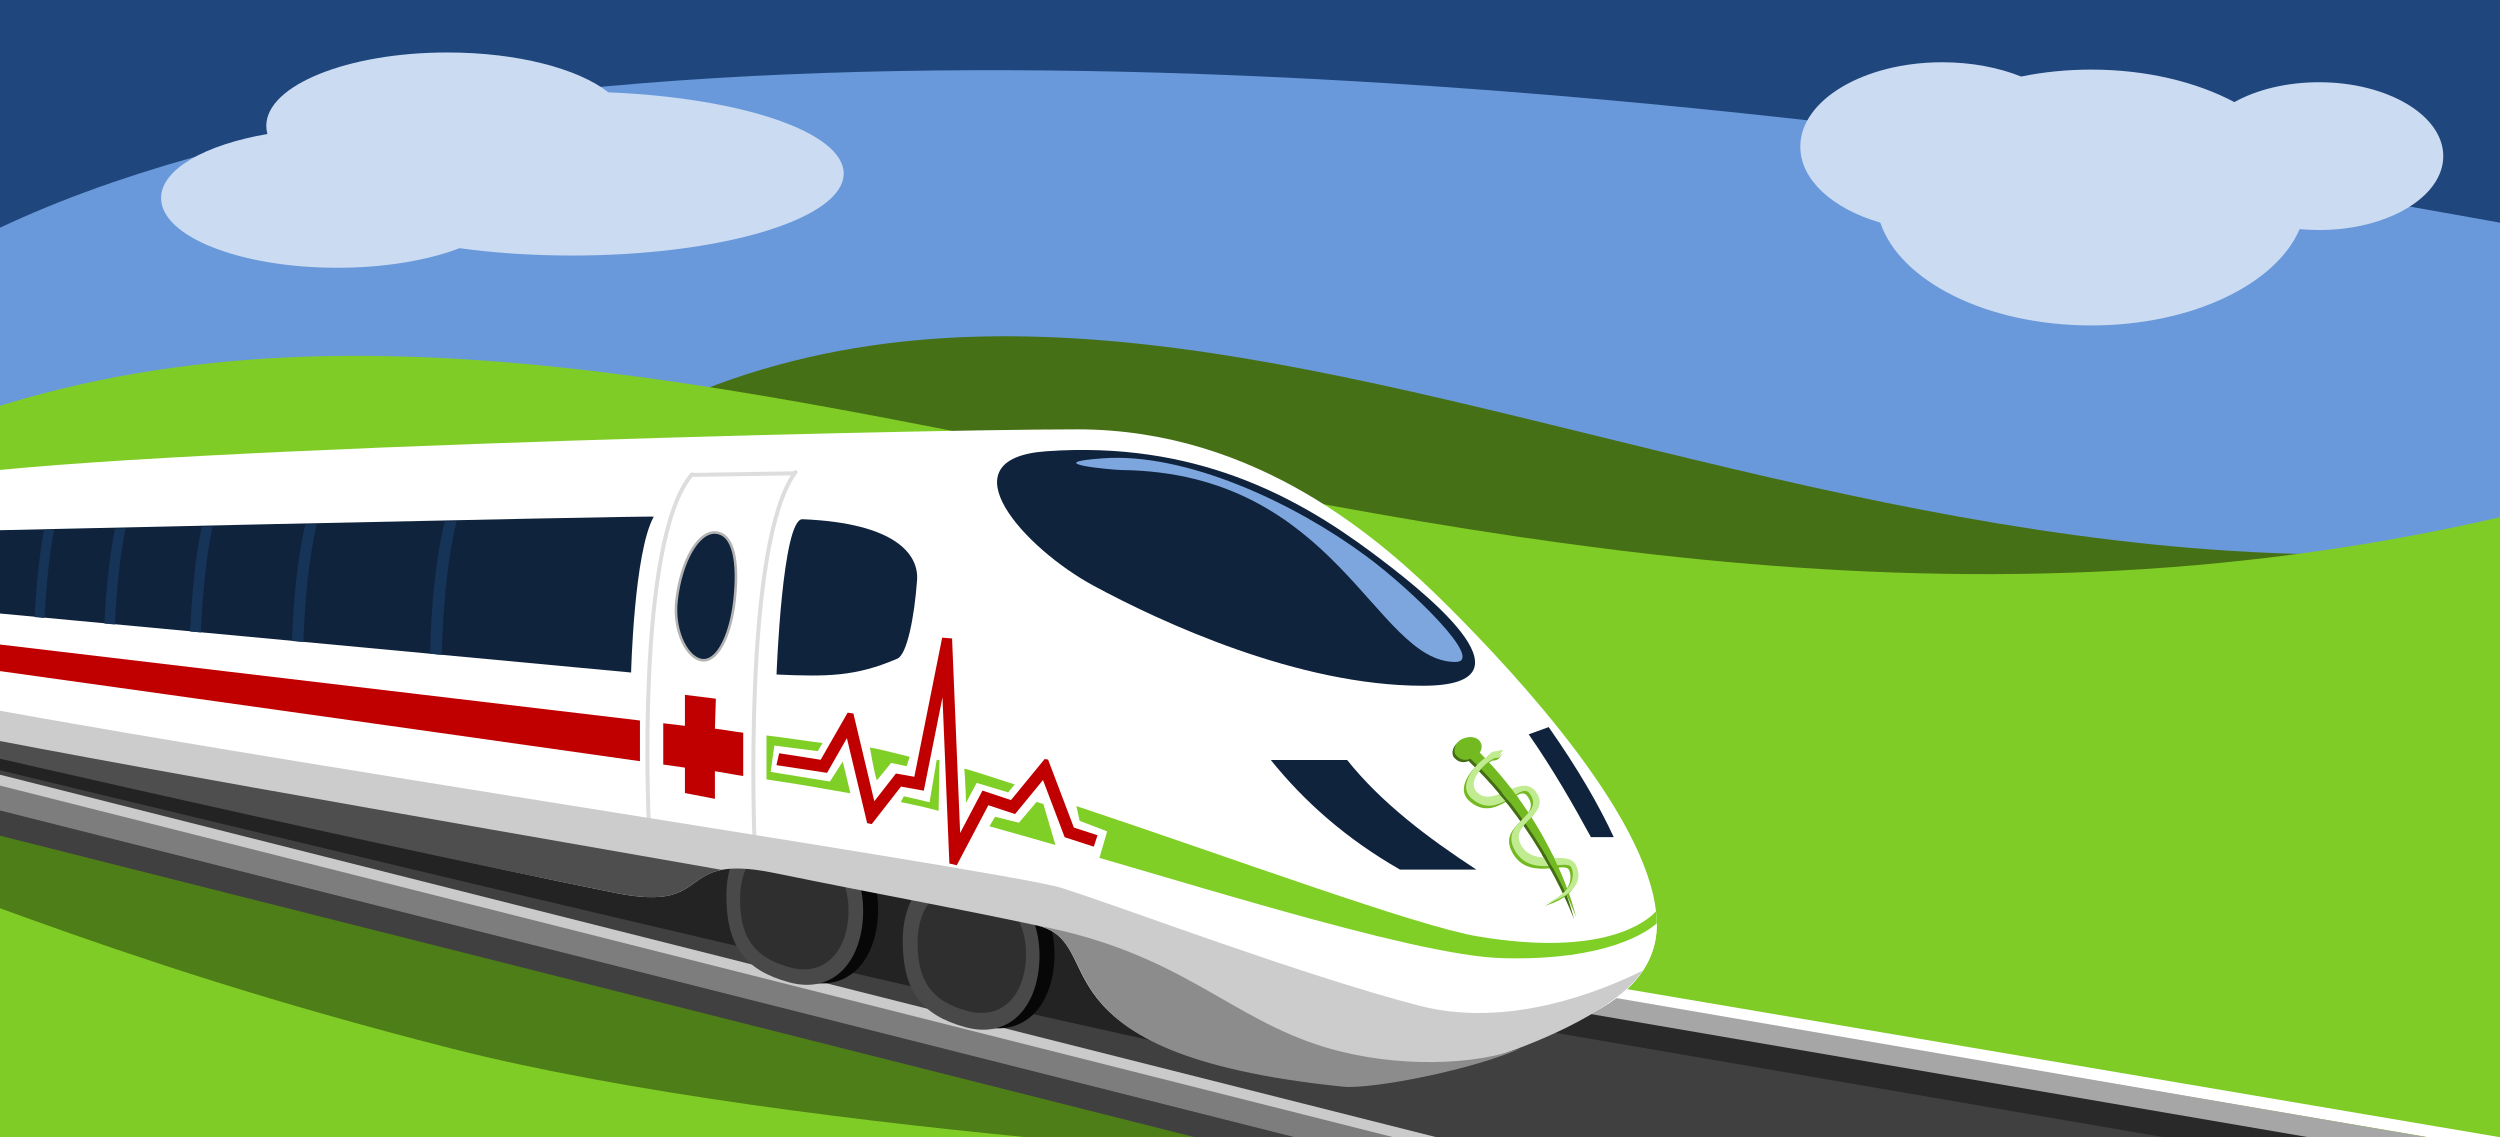 <svg style="stroke-linecap:round;stroke-linejoin:round;stroke-miterlimit:1.5;fill-rule:evenodd;clip-rule:evenodd;overflow:hidden" viewBox="0 0 2599 1182" xmlns="http://www.w3.org/2000/svg"><rect x="0" y="0" width="2599" height="1182" fill="#808080" stroke="none"/><path d="m-46.979-43.285h2864.21v758.976h-2864.21z" fill="#6999da"/><path d="m3288.05-310.508h-3548.96l15.897 732.047c594.814-768.204 3805.683-32.221 3552.143 3.179z" fill="#1f477d"/><path d="m2975.47 486.94c-976.73 342.29-1755.09-437.972-2398.55 0v961.44h2398.55z" fill="#467015"/><path d="m2688.02 499.657c-389.7-146.813-899.23-109.138-1388.08 18.437-254.95 66.532-586.449-168.616-755.97-175.91-460.904-19.832-349.685 79.077-658.87 157.473" fill="none"/><path d="m2716.04 507.288c-1186.99 342.29-2132.91-437.972-2914.87 0v961.432h2914.87z" fill="#7fcc26"/><path d="m1954.76 231.439c-49.21-14.229-83.16-44.259-83.16-78.968 0-48.43 66.1-87.75 147.52-87.75 30.38 0 58.62 5.473 82.1 14.852 22.82-4.68 47.32-7.221 72.8-7.221 57.12 0 109.27 12.772 148.81 33.774 23.08-12.802 54.04-20.639 88.05-20.639 71.28 0 129.14 34.422 129.14 76.82 0 42.399-57.86 76.821-129.14 76.821-6.87 0-13.6-.319-20.18-.934-24.62 57.529-112.35 100.13-216.68 100.13-108.38 0-198.84-45.968-219.26-106.885z" fill="#cbdbf2"/><path d="m277.985 139.326c-.76-2.783-1.15-5.61-1.15-8.474 0-42.114 84.337-76.305 188.218-76.305 72.914 0 136.2 16.845 167.451 41.452 138.008 5.573 244.593 41.285 244.593 84.451 0 47.027-126.506 85.206-282.326 85.206-41.711 0-81.321-2.735-116.967-7.645-32.954 12.604-77.81 20.363-127.208 20.363-101.073 0-183.131-32.481-183.131-72.489 0-29.8 45.523-55.423 110.52-66.559z" fill="#cbdbf2"/><path d="m-156.877 778.38 1634.167 434.42s-642.746-29.46-1009.647-123.19c-366.903-93.737-540.981-179.437-779.334-257.102-125.29-40.825 177.389 6.306 154.814-54.128z" fill="#4e7e17"/><path d="m-289.668 738.745 2156.878 544.305" fill="#d9d9d9" stroke="#fff" stroke-width="12.5"/><path d="m1878.95 1315.37 733.41 18.05 44.15-113.62-3177.744-537.526z" fill="#404040"/><path d="m-499.752 662.983 3112.262 527.907" fill="#d9d9d9" stroke="#fff" stroke-width="12.5"/><path d="m-507.891 675.029 3112.261 534.001" fill="#b3b3b3" stroke="#a6a6a6" stroke-width="25.41"/><path d="m-521.603 693.883 3112.263 533.997" fill="#b3b3b3" stroke="#292929" stroke-width="25.41"/><path d="m-289.668 738.745 2156.878 544.305" fill="#d9d9d9" stroke="#cacaca" stroke-width="12.5"/><path d="m-286.412 757.512 2156.882 544.308" fill="#b3b3b3" stroke="#7d7d7d" stroke-width="25.41"/><path d="m-361.828 764.368 2156.878 544.302" fill="#555" stroke="#404040" stroke-width="25.41"/><path d="m-144.836 677.433c90.841 12.662 905.232 126.262 1039.69 147.391 142.436 22.383 544.096 167.884 666.686 171.267 109.98 3.035 151.87-28.128 160.81-36.184l.03 1.248c0 103.775-170.29 132.265-263.89 132.265-234 0-1594.16-374.101-1594.16-374.101s-5.151-17.107-9.161-41.886z" fill="#fff"/><path d="m1029.15 806.78 67.15-91.089s-142.437-90.007-248.246-90.007-154.644 1.418-154.644 1.418l-10.174 126.191s52.904 6.687 166.853 18.896c78.905 8.454 179.061 34.591 179.061 34.591z" fill="none"/><path d="m-147.234 728.286c197.024 47.816 1241.794 226.59 1301.534 245.558 65.63 20.836 214.99 144.826 135.07 127.876-432.542-91.72-1393.237-326.195-1393.237-326.195s-42.086-42.052-43.373-47.239z" fill="#232323"/><path d="m1019.45 1066.5c47.33 12.78 76.8-23.57 76.8-74.788 0-51.216-36.29-92.843-73.79-92.843-37.496 0-68.402 26.787-68.402 77.546 0 50.755 18.065 77.305 65.392 90.085z" fill="#070707"/><path d="m836.094 1019.83c47.327 12.78 76.801-23.572 76.801-74.788s-36.292-92.843-73.79-92.843c-37.497 0-68.403 26.787-68.403 77.546s18.065 77.305 65.392 90.085z" fill="#070707"/><path d="m1003.89 1067.93c47.33 12.78 76.8-23.57 76.8-74.789 0-51.216-36.29-92.843-73.79-92.843-37.496 0-68.402 26.787-68.402 77.546 0 50.756 18.065 77.306 65.392 90.086z" fill="#494949"/><path d="m820.534 1021.26c47.327 12.78 76.801-23.573 76.801-74.789s-36.292-92.843-73.789-92.843c-37.498 0-68.404 26.787-68.404 77.546s18.066 77.306 65.392 90.086z" fill="#494949"/><path d="m1005.76 1051.04c37.55 10.14 60.93-18.7 60.93-59.333 0-40.632-28.79-73.657-58.54-73.657-29.749 0-54.269 21.252-54.269 61.521s14.332 61.329 51.879 71.469z" fill="#2f2f2f"/><path d="m821.223 1005.7c37.547 10.14 60.929-18.701 60.929-59.333s-28.791-73.656-58.54-73.656c-29.748 0-54.267 21.251-54.267 61.52 0 40.27 14.332 61.332 51.878 71.469z" fill="#2f2f2f"/><path d="m1722.37 961.155c0-103.774-146.51-260.453-215.69-329.636s-199.41-185.166-386.61-185.166c-187.198 0-1080.757 22.687-1196.737 53.209-115.983 30.522-59.009 219.757-59.009 219.757s753.273 133.312 1218.366 229.531c203.04 42.004 306.53 144.57 375.8 144.57 93.6 0 263.89-28.49 263.89-132.265z" fill="#fff"/><path d="m989.766 663.704 8.397 202.285 23.187-44.083 29.68 9.845 35.01-42.676 3.54.58 26.81 70.708 24.59 7.944-3.85 11.894-30.29-9.79-22.56-59.483-29.03 35.391-27.77-9.211-32.803 62.361-7.707-1.734-7.173-172.793-19.408 97.046-23.739-4.221-30.416 38.978-4.741-1.032-21.057-88.318-20.639 36.067-52.617-7.991 2.81-12.368 43.188 6.758 28.031-48.983 5.96.857 21.755 91.244 22.502-28.837 19.105 3.397 28.927-144.64c3.436.268 6.872.536 10.308.805z" fill="#c00000" fill-rule="nonzero"/><path d="m719.108 493.724 106.681-1.667" fill="none" stroke="#ddd" stroke-width="4.17"/><path d="m674.431 853.788s-13.723-291.773 44.873-360.582" fill="none" stroke="#ddd" stroke-width="4.17"/><path d="m784.446 876.124s-12.723-311.11 42.539-385.253" fill="none" stroke="#ddd" stroke-width="4.17"/><path d="m1479.18 712.911c-129.11 0-271.1-65.521-342.4-104.062s-157.056-132.004-49.14-139.712c153.77-10.984 259.63 46.482 338.2 105.025 46.87 34.922 182.45 138.749 53.34 138.749z" fill="#0f233d"/><path d="m1513.04 688.168c-83.53 0-122.63-196.99-347.25-199.531-9.28-.105-87.92-7.275-18.82-12.21 84.05-6.004 196.39 44.401 274.96 102.944 46.88 34.922 122.55 108.797 91.11 108.797z" fill="#7da6df"/><path d="m1400.47 790.076h-79.36c34.84 43.326 78.42 81.95 134.3 113.948h79.36c-51.32-33.616-98.97-69.673-134.3-113.948z" fill="#0f233d"/><path d="m1610.01 755.897-20.78 7.508c25 35.99 45.44 71.504 64.72 106.898h23.69c-15.41-33.287-37.06-70.813-67.63-114.406z" fill="#0f233d"/><path d="m-137.836 711.23c197.024 47.816 1181.596 192.858 1241.346 211.826 65.64 20.836 248.01 90.184 371.99 122.474 92.87 24.2 189.84-15.34 232.62-36.69-42.82 65.16-237.9 126.14-314.77 118.24-332.15-34.17-236.48-148.248-316.4-165.195-94.305-19.997-155.516-30.556-272.589-54.444-105.821-21.593-58.699 42.092-164.33 20.898-313.504-62.9-754.702-176.02-754.702-176.02s-21.874-35.902-23.161-41.089z" fill="#ccc"/><path d="m1582.63 1088.92c-47.02 22.26-156.31 43.9-186.64 40.78-332.16-34.17-239.12-150.873-319.04-167.82-38.94-8.257-1.41-.265 0 0 150.91 28.325 200.65 96.94 301.36 127.04 73.72 22.03 157.3 18.51 204.32 0z" fill="#8c8c8c"/><path d="m-118.151 746.566c155.539 34.03 567.164 104.878 868.426 157.73-37.906 7.286-30.035 40.137-110.248 24.043-313.504-62.9-754.702-166.02-754.702-166.02s-1.384-12.271-3.476-15.753zm-13.158-22.466c-3.408-6.049-6.1-11.149-6.527-12.87 4.477 1.087 9.36 2.223 14.63 3.407-2.891 3.412-5.61 6.59-8.103 9.463z" fill="#4e4e4e"/><path d="m-168.346 622.066 824.446 77.09s3.002-125.174 23.54-161.979c.88-1.577-788.082 16.451-788.082 16.451z" fill="#0f233d"/><path d="m834.293 539.782c97.713 4.009 120.995 37.213 119.095 63.33-2.838 39.008-10.525 77.313-20.459 81.603-43.457 18.766-73.053 18.827-125.642 16.512 0 0 5.934-162.31 27.006-161.445z" fill="#0f233d"/><path d="m742.497 553.578c21.1 0 25.336 32.076 21.169 70.426-3.603 33.154-16.071 62.425-32.171 62.425-16.099 0-32.066-29.304-28.17-62.425 5-42.517 23.072-70.426 39.172-70.426z" fill="#0f233d" stroke="#b3b3b3" stroke-width="2.72"/><path d="m401.469 806.159s-26.327-344.006 75.47-344.006h-236.943v325.578h161.473" fill="none"/><path d="m401.469 806.159s-26.327-344.006 75.47-344.006h-236.943v325.578h161.473" fill="none"/><g fill="#163358"><path d="m329.273 544.965c-8.525 36.774-12.382 81.03-13.84 122.445l-11.891-1.103c1.485-41 5.334-84.687 13.741-121.083l5.558-.12z"/><path d="m220.999 547.317c-7.044 33.363-10.573 72.604-12.139 110.208l-11.174-1.037c1.584-37.194 5.099-75.921 12.044-108.925l2.655-.058z"/><path d="m130.565 549.306c-6.13 30.465-9.455 65.642-11.108 99.926l-10.931-1.014c1.665-33.871 4.971-68.56 11.01-98.668z"/><path d="m474.736 541.885c-10.285 41.303-14.278 92.644-15.408 138.872l-12.257-1.137c1.164-45.835 5.162-96.558 15.315-137.479l2.298-.047z"/><path d="m56.145 550.957c-5.225 28.063-8.239 59.995-9.867 91.487l-10.336-.958c1.635-31.095 4.628-62.576 9.773-90.297z"/></g><path d="m712.043 754.562v-32.195l32.171 4-1 31.12c9.428 1.116 20.579 3.198 29.425 4.244v45.021c-8.83-1.275-19.981-3.594-29.425-4.953v28.664l-31.171-6v-26.426c-7.377-1.057-14.894-2.132-22.54-3.225v-42.919c7.64.905 15.157 1.795 22.54 2.669zm-46.752 36.792c-291.479-41.583-743.781-104.673-810.127-113.921-1.264-7.684-2.421-16.107-3.284-24.978 52.874 6.286 514.403 61.152 813.411 96.571z" fill="#c00000"/><path d="m1077.68 833.633c5.29 1.724 1.63.479 7.03 2.263l12.53 42.61 45.75 13.331 7.99-27.53-28.59-10.944-3.38-15.394c162.54 54.181 353.67 124.902 417.81 135.592 130.73 21.788 175.15-15.617 184.74-26.109.49 4.206.76 8.368.79 12.455-8.95 8.056-50.83 39.219-160.81 36.184-96.01-2.65-353.2-87.471-532.97-137.048l5.91-9.935 24.77 6.211zm-75.19-34.384c-.1-.861 28.59 8.554 52.42 16.241l-6.88 8.261-32.68-9.845-11.13 20.759c.23.061-.99-28.784-1.73-35.416zm-28.685-9.344c5.101 1.36-2.604-1.184 2.87.361l-.896 52.677c-21.307-5.58-21.925-5.373-39.32-9.117l3.191-6.059 26.739 6.221zm-69.421-12.712c6.424.751 23.736 5.16 41.302 9.571l-3.155 9.775-16.105-3.397-14.628 17.873c-1.796-.351-7.414-33.822-7.414-33.822zm-20.283 47.514c-19.743-3.095-43.561-8.104-87.25-14.448v-45.667c25.506 3.013 39.869 5.651 58.312 7.82l-4.985 8.449-45.188-5.758-3.81 27.368 61.617 9.991 13.368-20.817z" fill="#80cf27"/><path d="m1526.74 791.2c-7.43 2.877-11.82-.204-14.79-3.284-4.24-4.394-1.37-14.06 6.07-17.334 7.67-3.379 14.72-2.125 18.07 2.024 2.62 3.242 3.17 8.006.13 12.091 79.74 80.455 99.45 167.963 100.16 171.233.02.068.03.1.02.095 0 0 0-.032-.02-.095-.85-2.813-25.48-67.629-76.95-129.692-9.9-11.934-20.79-23.768-32.69-35.038z" fill="#436c14"/><path d="m1605.94 941.676s42.44-10.464 30.49-38.81c-7.75-18.383-44.83 3.431-58.02-22.632-11.27-22.248 31.45-30.176 16.77-53.179-14.67-23.003-43.53 15.678-61.19 0-14.53-12.9 12.59-36.089 18.49-36.37 5.91-.281 7.31-4.258 7.31-4.258l-3.97 1.554s4.11-4.058 3.97-5.353c-.15-1.295-5.39 1.266-8.98 1.266-3.6 0-6.17 5.379-9.01 6.791-6.02 2.995-31.4 27.312-13.98 42.329 27.06 23.325 50.1-17.733 59.5-5.959 17.99 22.519-29.42 29.289-16.1 57.226 15.85 33.236 55.56 10.149 59.95 20.204s.45 25.23-25.23 37.191z" fill="#73b922"/><path d="m1528.82 788.817c-7.43 2.877-11.82-.203-14.79-3.284-4.24-4.393-1.37-14.059 6.07-17.333 7.67-3.379 14.72-2.125 18.07 2.023 2.62 3.242 3.17 8.007.13 12.092 79.74 80.455 99.45 167.963 100.16 171.233.02.067.03.099.02.095 0 0 0-.032-.02-.095-1.02-3.355-35.84-94.852-109.64-164.731z" fill="#73b922"/><path d="m1631.74 928.029-4.44 3.734-1.3-1.264 4.54-4.183z" fill="#73b922"/><path d="m1608.32 938.996s42.44-10.464 30.49-38.81c-7.75-18.383-44.83 3.431-58.02-22.632-11.27-22.248 31.45-30.176 16.77-53.179-7.55-11.842-18.87-7.338-30.48-2.317-10.94 4.733-22.14 9.924-30.71 2.317-14.53-12.9 12.59-36.089 18.49-36.37 5.91-.281 7.31-4.258 7.31-4.258l-3.97 1.554s4.11-4.058 3.97-5.353c-.15-1.295-5.39 1.266-8.98 1.266-3.6 0-6.17 5.379-9.01 6.791-6.02 2.995-31.4 27.312-13.98 42.328 27.06 23.326 50.1-17.732 59.5-5.958 17.99 22.519-29.42 29.289-16.1 57.226 15.85 33.236 55.56 10.148 59.95 20.204 4.39 10.055.45 25.23-25.23 37.191z" fill="#c1eb91"/><path d="m1567.68 835.867-9.23-10.421 2.29-2.51 10.38 12.931z" fill="#436c14"/><path d="m1569.75 834.101-8.98-11.134 9.68-4.047 8.69 11.611z" fill="#73b922"/><path d="m1614.47 902.508-7.25-12.857 6.91-.907 6.44 13.764z" fill="#73b922"/><path d="m1612.21 904.425-8.89-15.533 3.66.346 8.68 15.459z" fill="#436c14"/></svg>